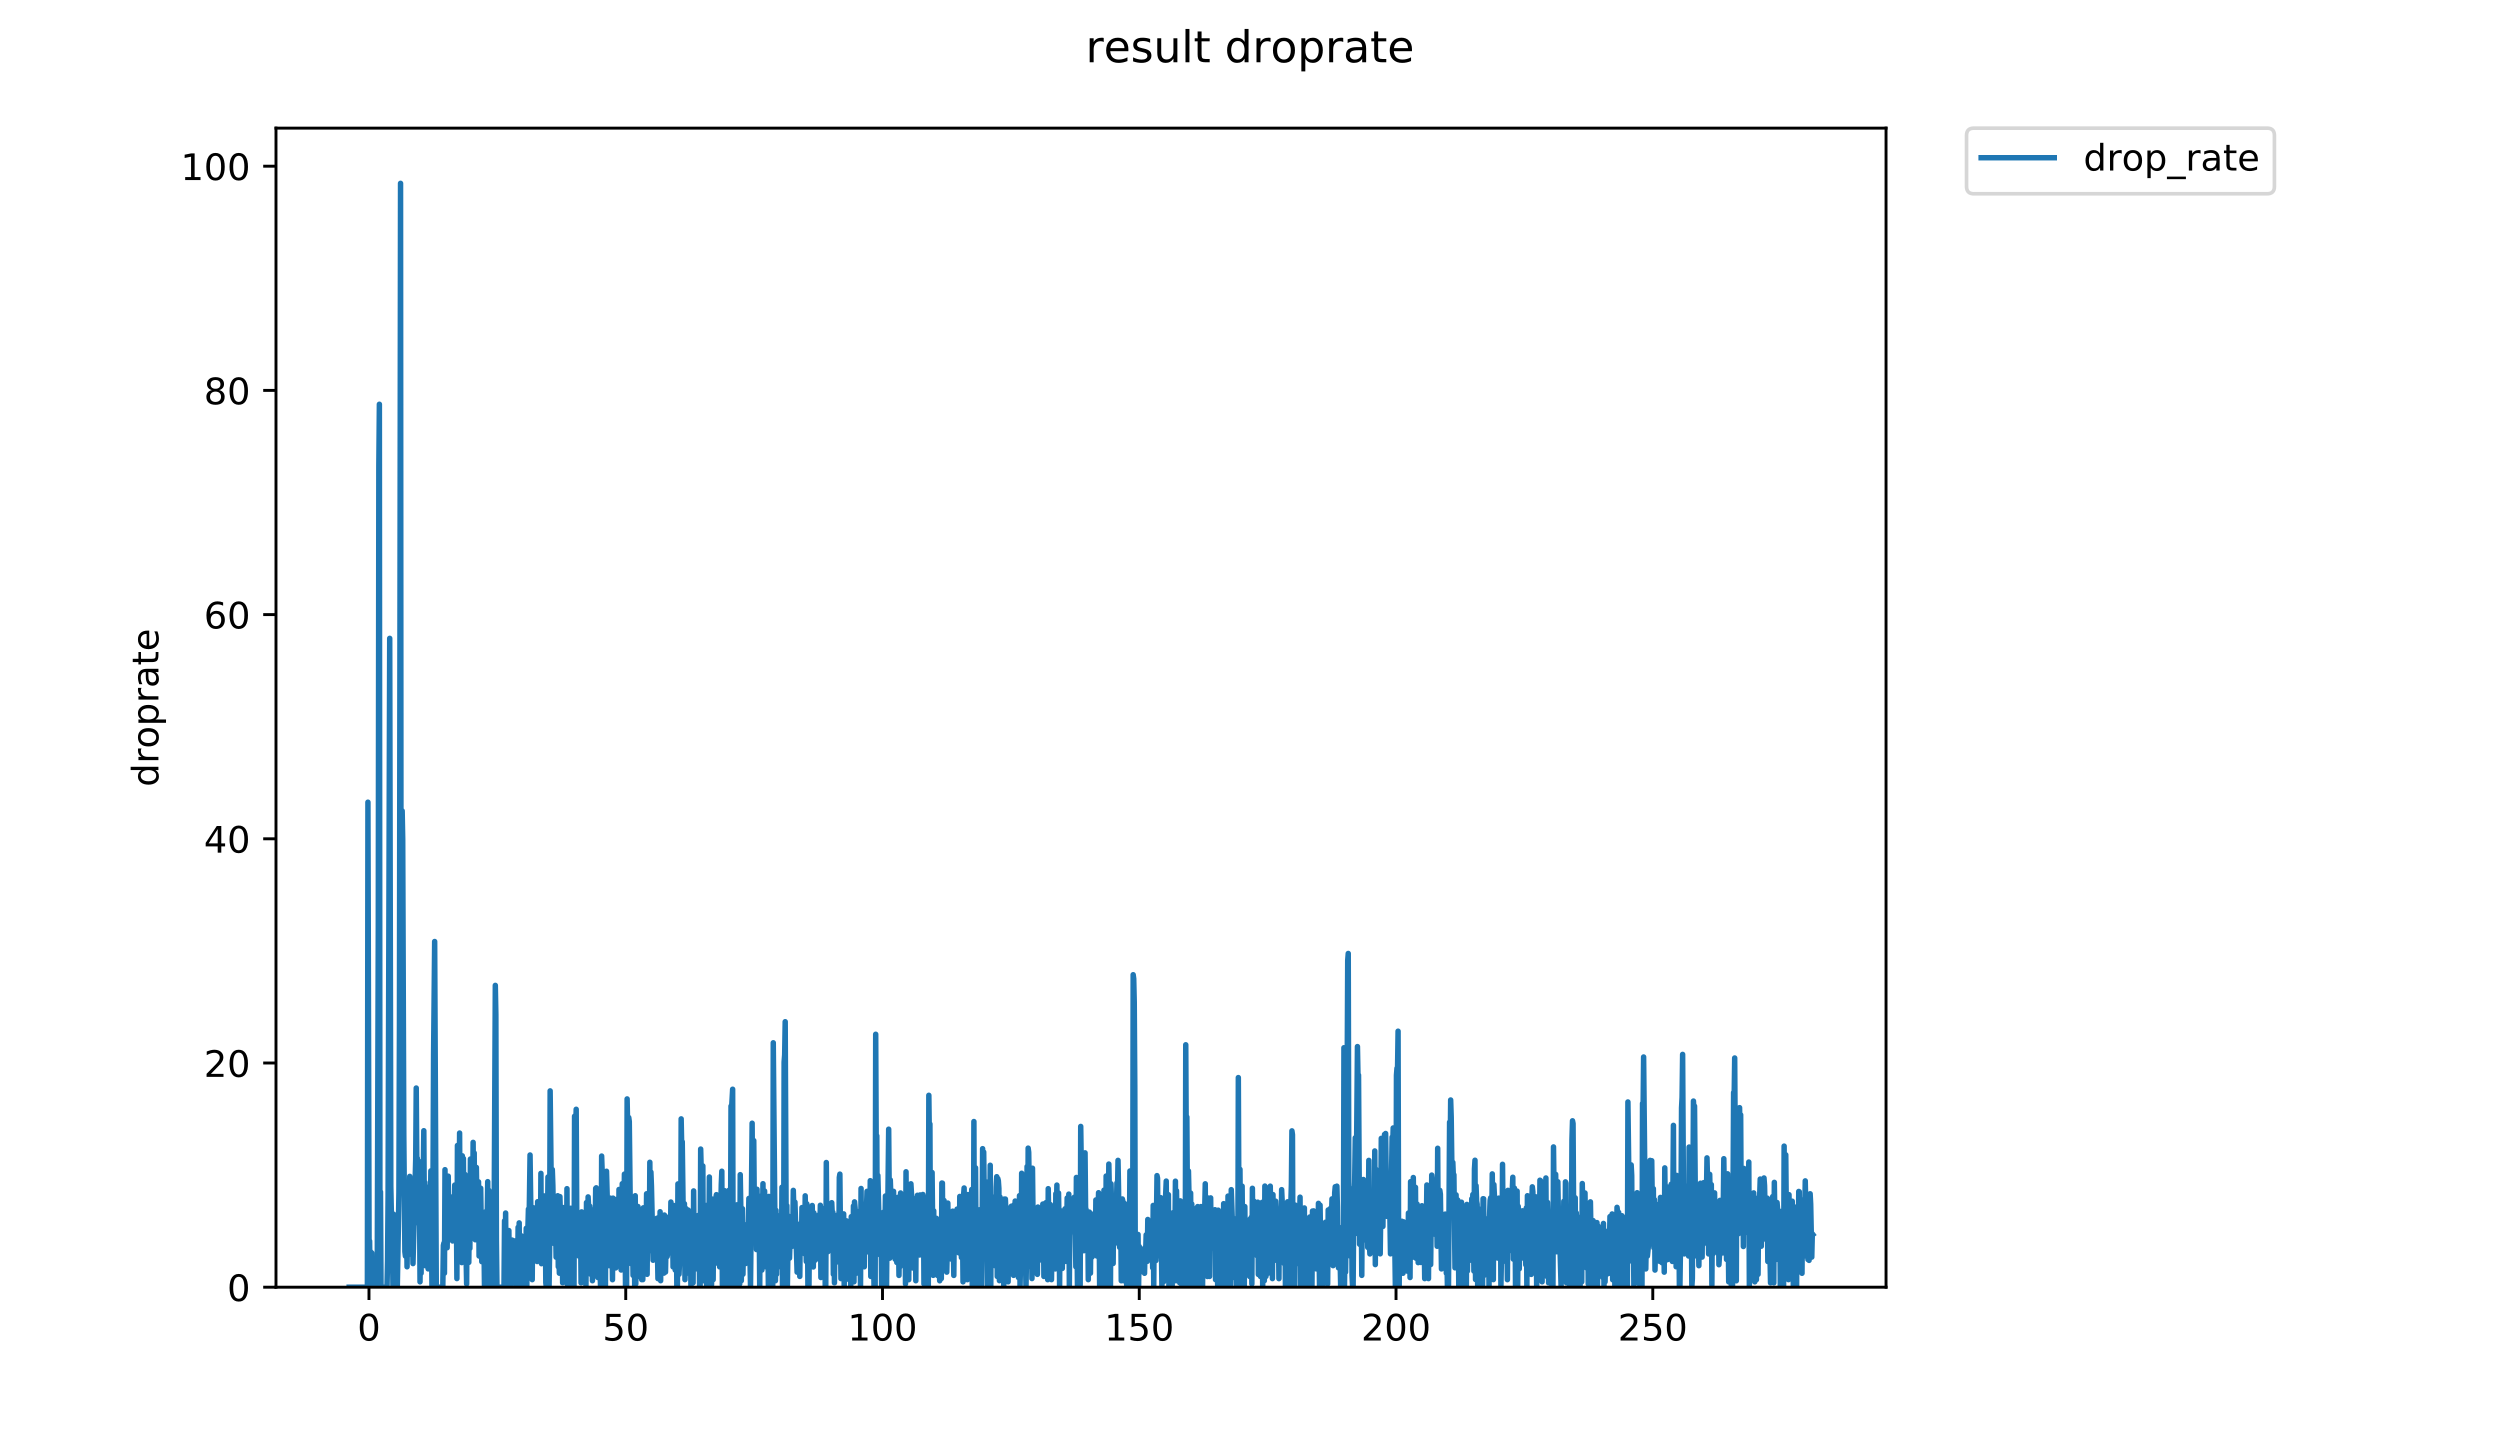 <?xml version="1.0" encoding="utf-8" standalone="no"?>
<!DOCTYPE svg PUBLIC "-//W3C//DTD SVG 1.1//EN"
  "http://www.w3.org/Graphics/SVG/1.1/DTD/svg11.dtd">
<!-- Created with matplotlib (https://matplotlib.org/) -->
<svg height="396pt" version="1.1" viewBox="0 0 684 396" width="684pt" xmlns="http://www.w3.org/2000/svg" xmlns:xlink="http://www.w3.org/1999/xlink">
 <defs>
  <style type="text/css">
*{stroke-linecap:butt;stroke-linejoin:round;}
  </style>
 </defs>
 <g id="figure_1">
  <g id="patch_1">
   <path d="M 0 396 
L 684 396 
L 684 0 
L 0 0 
z
" style="fill:#ffffff;"/>
  </g>
  <g id="axes_1">
   <g id="patch_2">
    <path d="M 75.51 352.174 
L 516.019 352.174 
L 516.019 35.062 
L 75.51 35.062 
z
" style="fill:#ffffff;"/>
   </g>
   <g id="matplotlib.axis_1">
    <g id="xtick_1">
     <g id="line2d_1">
      <defs>
       <path d="M 0 0 
L 0 3.5 
" id="mb9be337882" style="stroke:#000000;stroke-width:0.8;"/>
      </defs>
      <g>
       <use style="stroke:#000000;stroke-width:0.8;" x="100.953" xlink:href="#mb9be337882" y="352.174"/>
      </g>
     </g>
     <g id="text_1">
      <!-- 0 -->
      <defs>
       <path d="M 31.781 66.406 
Q 24.172 66.406 20.328 58.906 
Q 16.5 51.422 16.5 36.375 
Q 16.5 21.391 20.328 13.891 
Q 24.172 6.391 31.781 6.391 
Q 39.453 6.391 43.281 13.891 
Q 47.125 21.391 47.125 36.375 
Q 47.125 51.422 43.281 58.906 
Q 39.453 66.406 31.781 66.406 
z
M 31.781 74.219 
Q 44.047 74.219 50.516 64.516 
Q 56.984 54.828 56.984 36.375 
Q 56.984 17.969 50.516 8.266 
Q 44.047 -1.422 31.781 -1.422 
Q 19.531 -1.422 13.062 8.266 
Q 6.594 17.969 6.594 36.375 
Q 6.594 54.828 13.062 64.516 
Q 19.531 74.219 31.781 74.219 
z
" id="DejaVuSans-48"/>
      </defs>
      <g transform="translate(97.772 366.773)scale(0.1 -0.1)">
       <use xlink:href="#DejaVuSans-48"/>
      </g>
     </g>
    </g>
    <g id="xtick_2">
     <g id="line2d_2">
      <g>
       <use style="stroke:#000000;stroke-width:0.8;" x="171.202" xlink:href="#mb9be337882" y="352.174"/>
      </g>
     </g>
     <g id="text_2">
      <!-- 50 -->
      <defs>
       <path d="M 10.797 72.906 
L 49.516 72.906 
L 49.516 64.594 
L 19.828 64.594 
L 19.828 46.734 
Q 21.969 47.469 24.109 47.828 
Q 26.266 48.188 28.422 48.188 
Q 40.625 48.188 47.75 41.5 
Q 54.891 34.812 54.891 23.391 
Q 54.891 11.625 47.562 5.094 
Q 40.234 -1.422 26.906 -1.422 
Q 22.312 -1.422 17.547 -0.641 
Q 12.797 0.141 7.719 1.703 
L 7.719 11.625 
Q 12.109 9.234 16.797 8.062 
Q 21.484 6.891 26.703 6.891 
Q 35.156 6.891 40.078 11.328 
Q 45.016 15.766 45.016 23.391 
Q 45.016 31 40.078 35.438 
Q 35.156 39.891 26.703 39.891 
Q 22.75 39.891 18.812 39.016 
Q 14.891 38.141 10.797 36.281 
z
" id="DejaVuSans-53"/>
      </defs>
      <g transform="translate(164.84 366.773)scale(0.1 -0.1)">
       <use xlink:href="#DejaVuSans-53"/>
       <use x="63.623" xlink:href="#DejaVuSans-48"/>
      </g>
     </g>
    </g>
    <g id="xtick_3">
     <g id="line2d_3">
      <g>
       <use style="stroke:#000000;stroke-width:0.8;" x="241.452" xlink:href="#mb9be337882" y="352.174"/>
      </g>
     </g>
     <g id="text_3">
      <!-- 100 -->
      <defs>
       <path d="M 12.406 8.297 
L 28.516 8.297 
L 28.516 63.922 
L 10.984 60.406 
L 10.984 69.391 
L 28.422 72.906 
L 38.281 72.906 
L 38.281 8.297 
L 54.391 8.297 
L 54.391 0 
L 12.406 0 
z
" id="DejaVuSans-49"/>
      </defs>
      <g transform="translate(231.908 366.773)scale(0.1 -0.1)">
       <use xlink:href="#DejaVuSans-49"/>
       <use x="63.623" xlink:href="#DejaVuSans-48"/>
       <use x="127.246" xlink:href="#DejaVuSans-48"/>
      </g>
     </g>
    </g>
    <g id="xtick_4">
     <g id="line2d_4">
      <g>
       <use style="stroke:#000000;stroke-width:0.8;" x="311.702" xlink:href="#mb9be337882" y="352.174"/>
      </g>
     </g>
     <g id="text_4">
      <!-- 150 -->
      <g transform="translate(302.158 366.773)scale(0.1 -0.1)">
       <use xlink:href="#DejaVuSans-49"/>
       <use x="63.623" xlink:href="#DejaVuSans-53"/>
       <use x="127.246" xlink:href="#DejaVuSans-48"/>
      </g>
     </g>
    </g>
    <g id="xtick_5">
     <g id="line2d_5">
      <g>
       <use style="stroke:#000000;stroke-width:0.8;" x="381.952" xlink:href="#mb9be337882" y="352.174"/>
      </g>
     </g>
     <g id="text_5">
      <!-- 200 -->
      <defs>
       <path d="M 19.188 8.297 
L 53.609 8.297 
L 53.609 0 
L 7.328 0 
L 7.328 8.297 
Q 12.938 14.109 22.625 23.891 
Q 32.328 33.688 34.812 36.531 
Q 39.547 41.844 41.422 45.531 
Q 43.312 49.219 43.312 52.781 
Q 43.312 58.594 39.234 62.25 
Q 35.156 65.922 28.609 65.922 
Q 23.969 65.922 18.812 64.312 
Q 13.672 62.703 7.812 59.422 
L 7.812 69.391 
Q 13.766 71.781 18.938 73 
Q 24.125 74.219 28.422 74.219 
Q 39.75 74.219 46.484 68.547 
Q 53.219 62.891 53.219 53.422 
Q 53.219 48.922 51.531 44.891 
Q 49.859 40.875 45.406 35.406 
Q 44.188 33.984 37.641 27.219 
Q 31.109 20.453 19.188 8.297 
z
" id="DejaVuSans-50"/>
      </defs>
      <g transform="translate(372.408 366.773)scale(0.1 -0.1)">
       <use xlink:href="#DejaVuSans-50"/>
       <use x="63.623" xlink:href="#DejaVuSans-48"/>
       <use x="127.246" xlink:href="#DejaVuSans-48"/>
      </g>
     </g>
    </g>
    <g id="xtick_6">
     <g id="line2d_6">
      <g>
       <use style="stroke:#000000;stroke-width:0.8;" x="452.201" xlink:href="#mb9be337882" y="352.174"/>
      </g>
     </g>
     <g id="text_6">
      <!-- 250 -->
      <g transform="translate(442.657 366.773)scale(0.1 -0.1)">
       <use xlink:href="#DejaVuSans-50"/>
       <use x="63.623" xlink:href="#DejaVuSans-53"/>
       <use x="127.246" xlink:href="#DejaVuSans-48"/>
      </g>
     </g>
    </g>
   </g>
   <g id="matplotlib.axis_2">
    <g id="ytick_1">
     <g id="line2d_7">
      <defs>
       <path d="M 0 0 
L -3.5 0 
" id="mbab01d0df6" style="stroke:#000000;stroke-width:0.8;"/>
      </defs>
      <g>
       <use style="stroke:#000000;stroke-width:0.8;" x="75.51" xlink:href="#mbab01d0df6" y="352.174"/>
      </g>
     </g>
     <g id="text_7">
      <!-- 0 -->
      <g transform="translate(62.148 355.973)scale(0.1 -0.1)">
       <use xlink:href="#DejaVuSans-48"/>
      </g>
     </g>
    </g>
    <g id="ytick_2">
     <g id="line2d_8">
      <g>
       <use style="stroke:#000000;stroke-width:0.8;" x="75.51" xlink:href="#mbab01d0df6" y="290.833"/>
      </g>
     </g>
     <g id="text_8">
      <!-- 20 -->
      <g transform="translate(55.785 294.632)scale(0.1 -0.1)">
       <use xlink:href="#DejaVuSans-50"/>
       <use x="63.623" xlink:href="#DejaVuSans-48"/>
      </g>
     </g>
    </g>
    <g id="ytick_3">
     <g id="line2d_9">
      <g>
       <use style="stroke:#000000;stroke-width:0.8;" x="75.51" xlink:href="#mbab01d0df6" y="229.491"/>
      </g>
     </g>
     <g id="text_9">
      <!-- 40 -->
      <defs>
       <path d="M 37.797 64.312 
L 12.891 25.391 
L 37.797 25.391 
z
M 35.203 72.906 
L 47.609 72.906 
L 47.609 25.391 
L 58.016 25.391 
L 58.016 17.188 
L 47.609 17.188 
L 47.609 0 
L 37.797 0 
L 37.797 17.188 
L 4.891 17.188 
L 4.891 26.703 
z
" id="DejaVuSans-52"/>
      </defs>
      <g transform="translate(55.785 233.291)scale(0.1 -0.1)">
       <use xlink:href="#DejaVuSans-52"/>
       <use x="63.623" xlink:href="#DejaVuSans-48"/>
      </g>
     </g>
    </g>
    <g id="ytick_4">
     <g id="line2d_10">
      <g>
       <use style="stroke:#000000;stroke-width:0.8;" x="75.51" xlink:href="#mbab01d0df6" y="168.15"/>
      </g>
     </g>
     <g id="text_10">
      <!-- 60 -->
      <defs>
       <path d="M 33.016 40.375 
Q 26.375 40.375 22.484 35.828 
Q 18.609 31.297 18.609 23.391 
Q 18.609 15.531 22.484 10.953 
Q 26.375 6.391 33.016 6.391 
Q 39.656 6.391 43.531 10.953 
Q 47.406 15.531 47.406 23.391 
Q 47.406 31.297 43.531 35.828 
Q 39.656 40.375 33.016 40.375 
z
M 52.594 71.297 
L 52.594 62.312 
Q 48.875 64.062 45.094 64.984 
Q 41.312 65.922 37.594 65.922 
Q 27.828 65.922 22.672 59.328 
Q 17.531 52.734 16.797 39.406 
Q 19.672 43.656 24.016 45.922 
Q 28.375 48.188 33.594 48.188 
Q 44.578 48.188 50.953 41.516 
Q 57.328 34.859 57.328 23.391 
Q 57.328 12.156 50.688 5.359 
Q 44.047 -1.422 33.016 -1.422 
Q 20.359 -1.422 13.672 8.266 
Q 6.984 17.969 6.984 36.375 
Q 6.984 53.656 15.188 63.938 
Q 23.391 74.219 37.203 74.219 
Q 40.922 74.219 44.703 73.484 
Q 48.484 72.75 52.594 71.297 
z
" id="DejaVuSans-54"/>
      </defs>
      <g transform="translate(55.785 171.949)scale(0.1 -0.1)">
       <use xlink:href="#DejaVuSans-54"/>
       <use x="63.623" xlink:href="#DejaVuSans-48"/>
      </g>
     </g>
    </g>
    <g id="ytick_5">
     <g id="line2d_11">
      <g>
       <use style="stroke:#000000;stroke-width:0.8;" x="75.51" xlink:href="#mbab01d0df6" y="106.808"/>
      </g>
     </g>
     <g id="text_11">
      <!-- 80 -->
      <defs>
       <path d="M 31.781 34.625 
Q 24.75 34.625 20.719 30.859 
Q 16.703 27.094 16.703 20.516 
Q 16.703 13.922 20.719 10.156 
Q 24.75 6.391 31.781 6.391 
Q 38.812 6.391 42.859 10.172 
Q 46.922 13.969 46.922 20.516 
Q 46.922 27.094 42.891 30.859 
Q 38.875 34.625 31.781 34.625 
z
M 21.922 38.812 
Q 15.578 40.375 12.031 44.719 
Q 8.5 49.078 8.5 55.328 
Q 8.5 64.062 14.719 69.141 
Q 20.953 74.219 31.781 74.219 
Q 42.672 74.219 48.875 69.141 
Q 55.078 64.062 55.078 55.328 
Q 55.078 49.078 51.531 44.719 
Q 48 40.375 41.703 38.812 
Q 48.828 37.156 52.797 32.312 
Q 56.781 27.484 56.781 20.516 
Q 56.781 9.906 50.312 4.234 
Q 43.844 -1.422 31.781 -1.422 
Q 19.734 -1.422 13.25 4.234 
Q 6.781 9.906 6.781 20.516 
Q 6.781 27.484 10.781 32.312 
Q 14.797 37.156 21.922 38.812 
z
M 18.312 54.391 
Q 18.312 48.734 21.844 45.562 
Q 25.391 42.391 31.781 42.391 
Q 38.141 42.391 41.719 45.562 
Q 45.312 48.734 45.312 54.391 
Q 45.312 60.062 41.719 63.234 
Q 38.141 66.406 31.781 66.406 
Q 25.391 66.406 21.844 63.234 
Q 18.312 60.062 18.312 54.391 
z
" id="DejaVuSans-56"/>
      </defs>
      <g transform="translate(55.785 110.608)scale(0.1 -0.1)">
       <use xlink:href="#DejaVuSans-56"/>
       <use x="63.623" xlink:href="#DejaVuSans-48"/>
      </g>
     </g>
    </g>
    <g id="ytick_6">
     <g id="line2d_12">
      <g>
       <use style="stroke:#000000;stroke-width:0.8;" x="75.51" xlink:href="#mbab01d0df6" y="45.467"/>
      </g>
     </g>
     <g id="text_12">
      <!-- 100 -->
      <g transform="translate(49.423 49.266)scale(0.1 -0.1)">
       <use xlink:href="#DejaVuSans-49"/>
       <use x="63.623" xlink:href="#DejaVuSans-48"/>
       <use x="127.246" xlink:href="#DejaVuSans-48"/>
      </g>
     </g>
    </g>
    <g id="text_13">
     <!-- droprate -->
     <defs>
      <path d="M 45.406 46.391 
L 45.406 75.984 
L 54.391 75.984 
L 54.391 0 
L 45.406 0 
L 45.406 8.203 
Q 42.578 3.328 38.25 0.953 
Q 33.938 -1.422 27.875 -1.422 
Q 17.969 -1.422 11.734 6.484 
Q 5.516 14.406 5.516 27.297 
Q 5.516 40.188 11.734 48.094 
Q 17.969 56 27.875 56 
Q 33.938 56 38.25 53.625 
Q 42.578 51.266 45.406 46.391 
z
M 14.797 27.297 
Q 14.797 17.391 18.875 11.75 
Q 22.953 6.109 30.078 6.109 
Q 37.203 6.109 41.297 11.75 
Q 45.406 17.391 45.406 27.297 
Q 45.406 37.203 41.297 42.844 
Q 37.203 48.484 30.078 48.484 
Q 22.953 48.484 18.875 42.844 
Q 14.797 37.203 14.797 27.297 
z
" id="DejaVuSans-100"/>
      <path d="M 41.109 46.297 
Q 39.594 47.172 37.812 47.578 
Q 36.031 48 33.891 48 
Q 26.266 48 22.188 43.047 
Q 18.109 38.094 18.109 28.812 
L 18.109 0 
L 9.078 0 
L 9.078 54.688 
L 18.109 54.688 
L 18.109 46.188 
Q 20.953 51.172 25.484 53.578 
Q 30.031 56 36.531 56 
Q 37.453 56 38.578 55.875 
Q 39.703 55.766 41.062 55.516 
z
" id="DejaVuSans-114"/>
      <path d="M 30.609 48.391 
Q 23.391 48.391 19.188 42.75 
Q 14.984 37.109 14.984 27.297 
Q 14.984 17.484 19.156 11.844 
Q 23.344 6.203 30.609 6.203 
Q 37.797 6.203 41.984 11.859 
Q 46.188 17.531 46.188 27.297 
Q 46.188 37.016 41.984 42.703 
Q 37.797 48.391 30.609 48.391 
z
M 30.609 56 
Q 42.328 56 49.016 48.375 
Q 55.719 40.766 55.719 27.297 
Q 55.719 13.875 49.016 6.219 
Q 42.328 -1.422 30.609 -1.422 
Q 18.844 -1.422 12.172 6.219 
Q 5.516 13.875 5.516 27.297 
Q 5.516 40.766 12.172 48.375 
Q 18.844 56 30.609 56 
z
" id="DejaVuSans-111"/>
      <path d="M 18.109 8.203 
L 18.109 -20.797 
L 9.078 -20.797 
L 9.078 54.688 
L 18.109 54.688 
L 18.109 46.391 
Q 20.953 51.266 25.266 53.625 
Q 29.594 56 35.594 56 
Q 45.562 56 51.781 48.094 
Q 58.016 40.188 58.016 27.297 
Q 58.016 14.406 51.781 6.484 
Q 45.562 -1.422 35.594 -1.422 
Q 29.594 -1.422 25.266 0.953 
Q 20.953 3.328 18.109 8.203 
z
M 48.688 27.297 
Q 48.688 37.203 44.609 42.844 
Q 40.531 48.484 33.406 48.484 
Q 26.266 48.484 22.188 42.844 
Q 18.109 37.203 18.109 27.297 
Q 18.109 17.391 22.188 11.75 
Q 26.266 6.109 33.406 6.109 
Q 40.531 6.109 44.609 11.75 
Q 48.688 17.391 48.688 27.297 
z
" id="DejaVuSans-112"/>
      <path d="M 34.281 27.484 
Q 23.391 27.484 19.188 25 
Q 14.984 22.516 14.984 16.5 
Q 14.984 11.719 18.141 8.906 
Q 21.297 6.109 26.703 6.109 
Q 34.188 6.109 38.703 11.406 
Q 43.219 16.703 43.219 25.484 
L 43.219 27.484 
z
M 52.203 31.203 
L 52.203 0 
L 43.219 0 
L 43.219 8.297 
Q 40.141 3.328 35.547 0.953 
Q 30.953 -1.422 24.312 -1.422 
Q 15.922 -1.422 10.953 3.297 
Q 6 8.016 6 15.922 
Q 6 25.141 12.172 29.828 
Q 18.359 34.516 30.609 34.516 
L 43.219 34.516 
L 43.219 35.406 
Q 43.219 41.609 39.141 45 
Q 35.062 48.391 27.688 48.391 
Q 23 48.391 18.547 47.266 
Q 14.109 46.141 10.016 43.891 
L 10.016 52.203 
Q 14.938 54.109 19.578 55.047 
Q 24.219 56 28.609 56 
Q 40.484 56 46.344 49.844 
Q 52.203 43.703 52.203 31.203 
z
" id="DejaVuSans-97"/>
      <path d="M 18.312 70.219 
L 18.312 54.688 
L 36.812 54.688 
L 36.812 47.703 
L 18.312 47.703 
L 18.312 18.016 
Q 18.312 11.328 20.141 9.422 
Q 21.969 7.516 27.594 7.516 
L 36.812 7.516 
L 36.812 0 
L 27.594 0 
Q 17.188 0 13.234 3.875 
Q 9.281 7.766 9.281 18.016 
L 9.281 47.703 
L 2.688 47.703 
L 2.688 54.688 
L 9.281 54.688 
L 9.281 70.219 
z
" id="DejaVuSans-116"/>
      <path d="M 56.203 29.594 
L 56.203 25.203 
L 14.891 25.203 
Q 15.484 15.922 20.484 11.062 
Q 25.484 6.203 34.422 6.203 
Q 39.594 6.203 44.453 7.469 
Q 49.312 8.734 54.109 11.281 
L 54.109 2.781 
Q 49.266 0.734 44.188 -0.344 
Q 39.109 -1.422 33.891 -1.422 
Q 20.797 -1.422 13.156 6.188 
Q 5.516 13.812 5.516 26.812 
Q 5.516 40.234 12.766 48.109 
Q 20.016 56 32.328 56 
Q 43.359 56 49.781 48.891 
Q 56.203 41.797 56.203 29.594 
z
M 47.219 32.234 
Q 47.125 39.594 43.094 43.984 
Q 39.062 48.391 32.422 48.391 
Q 24.906 48.391 20.391 44.141 
Q 15.875 39.891 15.188 32.172 
z
" id="DejaVuSans-101"/>
     </defs>
     <g transform="translate(43.343 215.236)rotate(-90)scale(0.1 -0.1)">
      <use xlink:href="#DejaVuSans-100"/>
      <use x="63.477" xlink:href="#DejaVuSans-114"/>
      <use x="104.559" xlink:href="#DejaVuSans-111"/>
      <use x="165.74" xlink:href="#DejaVuSans-112"/>
      <use x="229.217" xlink:href="#DejaVuSans-114"/>
      <use x="270.33" xlink:href="#DejaVuSans-97"/>
      <use x="331.609" xlink:href="#DejaVuSans-116"/>
      <use x="370.818" xlink:href="#DejaVuSans-101"/>
     </g>
    </g>
   </g>
   <g id="line2d_13">
    <path clip-path="url(#p995ff10609)" d="M 95.533 352.174 
L 100.517 352.174 
L 100.666 219.481 
L 100.971 339.346 
L 101.122 339.538 
L 101.271 352.174 
L 101.419 342.479 
L 101.568 352.174 
L 101.716 342.791 
L 101.865 352.174 
L 102.013 350.415 
L 102.161 352.174 
L 103.205 352.174 
L 103.502 253.434 
L 103.65 127.51 
L 103.798 110.606 
L 103.948 338.099 
L 104.096 326.078 
L 104.244 352.174 
L 105.884 352.174 
L 106.033 344.885 
L 106.181 326.981 
L 106.625 174.653 
L 106.922 324.585 
L 107.218 338.686 
L 107.366 340.695 
L 107.513 351.88 
L 107.662 332.197 
L 107.809 352.174 
L 107.957 340.706 
L 108.105 341.578 
L 108.253 339.847 
L 108.403 352.174 
L 108.551 337.793 
L 108.699 352.174 
L 108.995 335.722 
L 109.144 326.202 
L 109.292 280.267 
L 109.589 50.163 
L 109.738 294.977 
L 109.886 221.985 
L 110.034 221.86 
L 110.182 229.668 
L 110.477 310.377 
L 110.774 342.47 
L 110.922 343.663 
L 111.07 331.923 
L 111.218 334.219 
L 111.366 346.592 
L 111.514 335.445 
L 111.662 343.369 
L 111.957 335.691 
L 112.105 321.857 
L 112.253 332.434 
L 112.4 332.14 
L 112.548 340.717 
L 112.696 325.709 
L 112.992 345.717 
L 113.733 317.214 
L 113.882 297.688 
L 114.03 317.508 
L 114.177 316.887 
L 114.325 333.942 
L 114.473 331.276 
L 114.621 334.791 
L 114.769 327.179 
L 114.917 350.711 
L 115.065 333.63 
L 115.213 348.355 
L 115.361 317.802 
L 115.509 330.749 
L 115.657 333.719 
L 115.954 309.364 
L 116.102 331.903 
L 116.25 323.494 
L 116.399 346.304 
L 116.701 334.518 
L 116.849 331.785 
L 116.997 336.619 
L 117.145 347.166 
L 117.293 337.499 
L 117.441 337.779 
L 117.59 324.612 
L 117.737 331.864 
L 117.885 320.354 
L 118.185 352.174 
L 118.333 352.174 
L 118.628 288.535 
L 118.923 257.599 
L 119.368 352.174 
L 121.008 352.174 
L 121.156 351.88 
L 121.305 340.75 
L 121.452 340.106 
L 121.6 348.34 
L 121.747 320.029 
L 121.896 331.415 
L 122.045 332.292 
L 122.193 331.59 
L 122.342 341.387 
L 122.638 321.798 
L 122.787 336.927 
L 122.934 334.462 
L 123.082 338.634 
L 123.23 330.687 
L 123.377 333.042 
L 123.525 328.309 
L 123.673 327.497 
L 123.821 339.529 
L 123.969 337.485 
L 124.117 331.042 
L 124.265 334.758 
L 124.412 324.238 
L 124.56 329.847 
L 124.708 330.961 
L 124.857 330.225 
L 125.004 349.819 
L 125.154 313.398 
L 125.302 334.288 
L 125.45 314.57 
L 125.598 334.513 
L 125.745 310.002 
L 125.893 338.353 
L 126.041 336.559 
L 126.338 345.449 
L 126.486 316.23 
L 126.634 324.345 
L 126.782 316.954 
L 126.93 335.707 
L 127.226 321.327 
L 127.522 343.94 
L 127.67 351.29 
L 127.817 325.658 
L 127.966 333.995 
L 128.114 330.162 
L 128.262 345.398 
L 128.409 332.766 
L 128.557 341.568 
L 128.705 317.114 
L 128.853 320.091 
L 129.001 326.518 
L 129.149 323.328 
L 129.297 331.903 
L 129.446 312.552 
L 129.594 331.316 
L 129.742 315.452 
L 129.89 338.967 
L 130.037 339.198 
L 130.185 332.453 
L 130.333 319.408 
L 130.481 329.281 
L 130.629 330.434 
L 130.777 333.097 
L 130.925 323.356 
L 131.073 343.646 
L 131.221 327.497 
L 131.516 325.094 
L 131.813 345.19 
L 132.11 334.858 
L 132.258 344.55 
L 132.406 339.505 
L 132.554 352.174 
L 132.701 335.119 
L 132.849 331.55 
L 133.145 344.234 
L 133.44 323.301 
L 133.588 351.881 
L 133.736 325.658 
L 134.186 341.095 
L 134.333 336.544 
L 134.481 352.174 
L 134.629 342.205 
L 135.076 352.174 
L 135.224 327.497 
L 135.519 269.599 
L 135.667 277.625 
L 135.815 339.433 
L 135.963 352.174 
L 137.892 352.174 
L 138.041 334.012 
L 138.19 352.174 
L 138.337 331.884 
L 138.486 352.174 
L 138.634 337.527 
L 138.783 352.174 
L 138.931 337.848 
L 139.079 352.174 
L 139.228 336.678 
L 139.377 352.174 
L 139.525 339.297 
L 139.674 348.666 
L 139.823 342.516 
L 139.971 351.295 
L 140.12 339.285 
L 140.268 350.711 
L 140.416 342.47 
L 140.712 346.582 
L 140.86 339.505 
L 141.009 350.42 
L 141.157 341.931 
L 141.306 352.174 
L 141.454 339.859 
L 141.603 352.174 
L 141.751 335.785 
L 141.9 352.174 
L 142.048 334.581 
L 142.196 352.174 
L 142.345 344.572 
L 142.494 352.174 
L 142.643 338.127 
L 142.791 352.174 
L 142.939 345.117 
L 143.088 352.174 
L 143.236 340.164 
L 143.385 352.174 
L 143.534 340.512 
L 143.684 345.462 
L 143.832 345.469 
L 143.981 336.063 
L 144.129 352.174 
L 144.278 337.541 
L 144.427 336.386 
L 144.575 330.81 
L 144.724 336.97 
L 145.021 316.004 
L 145.318 336.678 
L 145.467 337.848 
L 145.615 350.116 
L 145.764 331.415 
L 145.912 330.434 
L 146.06 333.097 
L 146.208 341.902 
L 146.356 332.766 
L 146.505 334.907 
L 146.654 331.435 
L 146.951 345.15 
L 147.1 328.784 
L 147.248 334.907 
L 147.397 330.538 
L 147.546 330.559 
L 147.695 333.754 
L 147.842 343.058 
L 147.992 321.038 
L 148.141 345.748 
L 148.884 327.203 
L 149.032 334.907 
L 149.18 331.276 
L 149.328 350.956 
L 149.477 352.174 
L 149.627 352.174 
L 149.924 322.03 
L 150.221 352.174 
L 150.37 342.516 
L 150.518 298.464 
L 150.815 323.84 
L 150.963 339.004 
L 151.112 319.982 
L 151.26 324.265 
L 151.557 340.209 
L 151.706 337.249 
L 151.855 337.902 
L 152.004 334.631 
L 152.152 343.972 
L 152.3 342.764 
L 152.448 327.497 
L 152.596 327.155 
L 152.744 346.582 
L 152.893 342.526 
L 153.04 348.351 
L 153.19 327.393 
L 153.636 344.612 
L 153.786 330.37 
L 153.934 350.977 
L 154.082 332.51 
L 154.23 330.393 
L 154.527 347.127 
L 154.675 331.59 
L 154.823 332.472 
L 154.971 347.944 
L 155.12 325.224 
L 155.268 352.174 
L 155.417 331.356 
L 155.565 352.174 
L 155.714 333.115 
L 155.861 350.41 
L 156.01 344.565 
L 156.159 330.579 
L 156.308 346.614 
L 156.456 330.81 
L 156.605 352.174 
L 156.754 337.527 
L 156.902 352.174 
L 157.051 352.174 
L 157.2 305.393 
L 157.348 315.264 
L 157.645 303.5 
L 157.794 331.981 
L 157.943 338.445 
L 158.239 341.335 
L 158.387 343.663 
L 158.536 337.527 
L 158.684 338.366 
L 158.832 334.564 
L 158.98 350.997 
L 159.129 331.57 
L 159.426 336.047 
L 159.574 342.186 
L 159.722 341.315 
L 159.869 336.839 
L 160.019 346.052 
L 160.167 336.912 
L 160.315 351.881 
L 160.464 329.01 
L 160.612 329.974 
L 160.76 346.587 
L 160.908 327.473 
L 161.056 330.351 
L 161.203 345.705 
L 161.351 329.988 
L 161.499 336.295 
L 161.647 348.649 
L 161.795 343.352 
L 161.943 332.747 
L 162.091 350.41 
L 162.239 331.022 
L 162.387 331.864 
L 162.535 335.754 
L 162.683 335.722 
L 162.831 337.191 
L 162.979 325.146 
L 163.128 324.983 
L 163.276 337.22 
L 163.424 329.193 
L 163.572 349.525 
L 163.719 326.393 
L 163.867 341.902 
L 164.015 342.773 
L 164.312 352.174 
L 164.46 350.41 
L 164.608 316.299 
L 164.904 324.826 
L 165.053 338.788 
L 165.348 335.985 
L 165.496 326.812 
L 165.644 352.174 
L 165.792 324.638 
L 165.942 320.456 
L 166.239 331.276 
L 166.388 344.565 
L 166.536 330.981 
L 166.684 346.287 
L 166.832 340.175 
L 166.98 327.814 
L 167.129 338.1 
L 167.278 338.75 
L 167.426 337.249 
L 167.575 350.128 
L 167.723 327.814 
L 168.02 343.671 
L 168.167 341 
L 168.315 330.961 
L 168.464 346.901 
L 168.613 328.171 
L 168.761 336.325 
L 168.91 331.375 
L 169.205 346.293 
L 169.353 325.44 
L 169.503 325.453 
L 169.651 332.766 
L 169.801 326.639 
L 169.949 347.474 
L 170.247 323.867 
L 170.395 329.89 
L 170.543 323.677 
L 170.692 332 
L 170.84 321.238 
L 170.987 332.118 
L 171.135 352.174 
L 171.431 352.174 
L 171.58 300.666 
L 171.729 308.442 
L 171.878 330.911 
L 172.026 305.757 
L 172.174 306.845 
L 172.617 345.705 
L 172.765 329.804 
L 172.913 342.186 
L 173.06 337.751 
L 173.208 348.936 
L 173.356 336.883 
L 173.504 334.497 
L 173.652 352.174 
L 173.799 327.155 
L 173.947 351.291 
L 174.243 334.791 
L 174.391 348.946 
L 174.539 330.098 
L 174.686 349.234 
L 174.835 334.547 
L 175.131 347.837 
L 175.279 331.316 
L 175.574 350.114 
L 175.722 336.898 
L 175.87 350.114 
L 176.018 330.455 
L 176.166 344.25 
L 176.314 341.872 
L 176.462 336.28 
L 176.61 345.11 
L 176.758 339.812 
L 176.906 326.615 
L 177.053 348.649 
L 177.202 332.377 
L 177.35 329.868 
L 177.498 332 
L 177.646 340.978 
L 177.794 317.997 
L 177.941 342.147 
L 178.089 320.679 
L 178.237 324.532 
L 178.533 337.527 
L 178.68 344.801 
L 178.83 340.815 
L 178.978 344.529 
L 179.273 333.595 
L 179.42 343.705 
L 179.715 333.318 
L 180.012 349.837 
L 180.16 333.151 
L 180.308 343.067 
L 180.456 342.746 
L 180.603 331.53 
L 180.751 350.403 
L 180.898 333.89 
L 181.046 343.622 
L 181.342 337.82 
L 181.489 335.413 
L 181.637 348.333 
L 181.784 332.434 
L 181.932 333.907 
L 182.079 348.037 
L 182.374 333.005 
L 182.522 343.812 
L 182.669 343.041 
L 182.817 333.372 
L 183.113 342.433 
L 183.26 336.264 
L 183.408 339.8 
L 183.555 328.876 
L 183.85 335.691 
L 183.998 333.872 
L 184.147 346.624 
L 184.295 329.804 
L 184.443 336.589 
L 184.59 337.485 
L 184.739 347.487 
L 184.887 329.911 
L 185.036 336.34 
L 185.186 352.174 
L 185.334 352.174 
L 185.482 323.917 
L 185.63 325.172 
L 185.778 348.645 
L 186.073 341.568 
L 186.22 343.023 
L 186.368 306.124 
L 186.515 313.873 
L 186.664 312.372 
L 186.96 334.907 
L 187.109 343.403 
L 187.258 329.325 
L 187.405 350.118 
L 187.702 330.687 
L 187.998 348.355 
L 188.146 334.322 
L 188.295 331.083 
L 188.443 346.598 
L 188.591 335.135 
L 188.888 339.285 
L 189.037 352.174 
L 189.184 335.97 
L 189.332 335.97 
L 189.48 333.042 
L 189.628 350.993 
L 189.777 325.835 
L 189.926 344.019 
L 190.222 336.295 
L 190.371 334.858 
L 190.666 347.17 
L 190.814 335.445 
L 190.963 332.566 
L 191.111 344.529 
L 191.259 336.663 
L 191.407 352.174 
L 191.555 352.174 
L 191.704 314.385 
L 191.999 325.683 
L 192.147 325.709 
L 192.297 319.001 
L 192.445 350.411 
L 192.593 331.103 
L 192.741 340.706 
L 192.89 341.658 
L 193.039 339.614 
L 193.187 329.804 
L 193.335 352.174 
L 193.483 333.96 
L 193.631 346.587 
L 193.781 332.209 
L 193.929 343.663 
L 194.078 322.03 
L 194.228 352.174 
L 194.377 332.311 
L 194.527 332.987 
L 194.675 351.58 
L 194.823 328.061 
L 194.971 331.002 
L 195.119 350.129 
L 195.267 333.613 
L 195.415 332.235 
L 195.564 345.73 
L 195.712 341.921 
L 195.86 327.767 
L 196.008 326.861 
L 196.304 335.119 
L 196.452 329.825 
L 196.599 333.042 
L 196.748 331.002 
L 196.896 346.614 
L 197.341 324.025 
L 197.489 320.446 
L 197.637 351.585 
L 197.784 331.845 
L 198.08 342.925 
L 198.228 325.759 
L 198.376 330.961 
L 198.524 352.174 
L 198.671 333.354 
L 198.819 342.461 
L 198.967 333.63 
L 199.115 336.016 
L 199.262 343.638 
L 199.411 325.683 
L 199.558 352.174 
L 199.71 352.174 
L 199.857 340.434 
L 200.006 302.62 
L 200.154 303.36 
L 200.45 298.015 
L 200.598 352.174 
L 200.747 352.174 
L 200.896 339.334 
L 201.044 352.174 
L 201.192 335.413 
L 201.341 352.174 
L 201.639 329.639 
L 201.935 349.533 
L 202.083 330.687 
L 202.232 332.349 
L 202.381 351.299 
L 202.529 321.386 
L 202.677 330.077 
L 202.825 350.405 
L 202.973 332.877 
L 203.121 330.687 
L 203.269 348.639 
L 203.417 340.141 
L 203.565 339.529 
L 203.713 336.868 
L 203.861 337.249 
L 204.009 345.699 
L 204.157 335.086 
L 204.304 337.163 
L 204.452 341.862 
L 204.599 341.852 
L 204.895 327.889 
L 205.34 352.174 
L 205.784 307.312 
L 205.931 329.804 
L 206.08 335.184 
L 206.227 312.066 
L 206.376 329.303 
L 206.525 327.953 
L 206.674 335.894 
L 206.822 330.687 
L 206.97 341.882 
L 207.118 325.389 
L 207.266 339.542 
L 207.414 341.021 
L 207.71 334.339 
L 207.859 352.174 
L 208.008 330.579 
L 208.156 327.274 
L 208.304 345.411 
L 208.453 347.492 
L 208.748 323.863 
L 208.896 345.398 
L 209.193 325.86 
L 209.489 346.592 
L 209.637 335.985 
L 209.785 333.925 
L 209.933 340.75 
L 210.081 337.724 
L 210.229 352.174 
L 210.377 327.345 
L 210.525 334.824 
L 210.674 330.538 
L 210.824 346.635 
L 210.973 344.019 
L 211.121 352.174 
L 211.419 352.174 
L 211.567 285.305 
L 212.159 350.411 
L 212.308 331.143 
L 212.456 348.645 
L 212.604 332.453 
L 212.752 339.285 
L 212.9 338.353 
L 213.049 334.907 
L 213.196 335.397 
L 213.344 338.313 
L 213.492 346.582 
L 213.643 336.623 
L 213.791 345.424 
L 213.94 324.828 
L 214.09 352.174 
L 214.388 352.174 
L 214.536 290.597 
L 214.684 288.596 
L 214.831 279.541 
L 215.127 342.773 
L 215.275 329.847 
L 215.423 352.174 
L 215.718 332.729 
L 216.014 344.234 
L 216.309 333.63 
L 216.458 339.566 
L 216.605 337.765 
L 216.753 340.989 
L 216.901 337.499 
L 217.049 325.683 
L 217.345 336.28 
L 217.493 328.899 
L 218.084 348.057 
L 218.232 339.812 
L 218.38 342.461 
L 218.527 335.691 
L 218.675 338.018 
L 218.823 349.228 
L 218.97 334.808 
L 219.118 342.489 
L 219.268 341.053 
L 219.416 330.393 
L 219.564 333.613 
L 219.86 332.547 
L 220.156 343.041 
L 220.303 327.179 
L 220.6 345.137 
L 220.749 329.368 
L 220.897 331.981 
L 221.045 352.174 
L 221.193 340.423 
L 221.341 351.585 
L 221.489 332.766 
L 221.637 333.133 
L 221.785 339.248 
L 221.933 339.529 
L 222.081 342.791 
L 222.229 329.825 
L 222.526 346.64 
L 222.674 331.845 
L 222.822 333.336 
L 222.97 344.823 
L 223.265 337.163 
L 223.413 343.94 
L 223.561 335.445 
L 223.709 340.412 
L 224.004 332.434 
L 224.152 344.506 
L 224.448 329.761 
L 224.595 349.528 
L 224.743 331.59 
L 224.892 345.736 
L 225.04 341.273 
L 225.188 330.708 
L 225.336 334.564 
L 225.485 342.516 
L 225.634 334.286 
L 225.782 352.174 
L 225.93 352.174 
L 226.078 318.063 
L 226.227 337.291 
L 226.377 331.262 
L 226.525 342.461 
L 226.821 336.574 
L 226.968 336.589 
L 227.116 333.336 
L 227.412 340.106 
L 227.561 329.054 
L 227.709 332.254 
L 227.858 331.649 
L 228.006 348.649 
L 228.154 332.528 
L 228.303 350.985 
L 228.451 337.793 
L 228.746 345.398 
L 228.896 333.807 
L 229.044 332.472 
L 229.192 336.047 
L 229.34 336.325 
L 229.488 344.536 
L 229.637 322.145 
L 229.786 321.241 
L 230.083 349.824 
L 230.23 333.336 
L 230.379 336.355 
L 230.527 335.445 
L 230.675 349.822 
L 230.825 332.115 
L 230.974 352.174 
L 231.122 337.848 
L 231.271 334.824 
L 231.419 350.129 
L 231.568 334.012 
L 231.716 336.678 
L 231.867 344.947 
L 232.015 336.355 
L 232.163 335.102 
L 232.311 338.34 
L 232.459 349.831 
L 232.608 334.029 
L 232.757 352.174 
L 232.905 332.877 
L 233.054 341.074 
L 233.203 338.725 
L 233.352 347.414 
L 233.5 329.953 
L 233.649 350.705 
L 233.798 328.828 
L 233.946 330.455 
L 234.243 348.37 
L 234.392 331.395 
L 234.69 342.252 
L 234.839 341.397 
L 234.988 336.386 
L 235.286 338.725 
L 235.435 352.174 
L 235.583 325.172 
L 235.731 344.529 
L 235.879 344.265 
L 236.028 335.264 
L 236.178 346.343 
L 236.326 340.49 
L 236.474 346.592 
L 236.622 329.488 
L 236.77 340.106 
L 237.213 325.952 
L 237.509 342.516 
L 237.658 341.668 
L 237.806 328.921 
L 237.953 335.97 
L 238.101 323.034 
L 238.249 349.231 
L 238.544 325.632 
L 238.692 345.123 
L 238.84 335.135 
L 239.139 352.174 
L 239.442 352.174 
L 239.59 282.974 
L 239.738 314.714 
L 239.887 310.751 
L 240.035 343.058 
L 240.183 321.593 
L 240.627 339.812 
L 240.775 343.344 
L 240.923 335.97 
L 241.07 336.28 
L 241.218 352.174 
L 241.365 331.845 
L 241.514 343.695 
L 241.663 341.366 
L 241.811 331.61 
L 241.959 347.456 
L 242.254 327.227 
L 242.403 352.174 
L 242.55 352.174 
L 242.698 336.868 
L 242.846 335.086 
L 243.142 308.947 
L 243.438 344.242 
L 243.586 322.824 
L 243.735 327.053 
L 243.883 339.578 
L 244.031 342.479 
L 244.179 333.042 
L 244.328 335.572 
L 244.476 325.952 
L 244.772 340.684 
L 244.92 344.536 
L 245.069 343.995 
L 245.217 342.479 
L 245.365 345.411 
L 245.513 343.995 
L 245.662 327.591 
L 245.96 348.958 
L 246.108 337.177 
L 246.255 346.576 
L 246.404 326.396 
L 246.701 342.809 
L 246.85 334.012 
L 246.998 338.419 
L 247.147 334.339 
L 247.296 344.126 
L 247.444 338.353 
L 247.591 327.767 
L 247.739 351.29 
L 247.888 320.597 
L 248.036 340.106 
L 248.184 343.11 
L 248.334 339.322 
L 248.483 342.544 
L 248.632 350.133 
L 248.781 330.017 
L 248.929 331.002 
L 249.077 345.717 
L 249.225 323.886 
L 249.522 329.098 
L 249.671 346.911 
L 249.82 328.222 
L 249.969 345.748 
L 250.118 327.976 
L 250.266 332.785 
L 250.414 329.911 
L 250.563 350.413 
L 250.711 328.761 
L 250.86 338.127 
L 251.009 327.029 
L 251.158 334.665 
L 251.306 334.631 
L 251.455 336.97 
L 251.604 343.369 
L 251.752 326.933 
L 252.05 335.36 
L 252.198 336.431 
L 252.347 334.047 
L 252.496 326.812 
L 252.644 327.567 
L 252.793 351.298 
L 252.941 335.397 
L 253.09 337.263 
L 253.387 348.366 
L 253.536 335.524 
L 253.685 352.174 
L 253.981 352.174 
L 254.13 299.672 
L 254.278 311.888 
L 254.426 307.519 
L 254.574 345.13 
L 254.723 327.883 
L 254.872 338.788 
L 255.021 320.8 
L 255.317 348.939 
L 255.465 331.276 
L 255.614 347.208 
L 255.911 333.354 
L 256.059 348.077 
L 256.207 333.336 
L 256.356 336.985 
L 256.505 348.961 
L 256.653 340.423 
L 256.802 345.462 
L 256.95 346.614 
L 257.099 350.423 
L 257.248 334.081 
L 257.397 333.942 
L 257.544 349.822 
L 257.692 323.677 
L 257.841 323.705 
L 257.989 344.536 
L 258.286 328.446 
L 258.584 344.31 
L 258.732 343.378 
L 258.88 333.942 
L 259.028 348.057 
L 259.177 341.648 
L 259.326 329.164 
L 259.475 339.055 
L 259.625 341.387 
L 259.773 333.408 
L 259.922 339.322 
L 260.072 340.847 
L 260.22 344.469 
L 260.369 342.8 
L 260.666 331.375 
L 260.963 348.955 
L 261.112 333.754 
L 261.261 332.859 
L 261.705 341.882 
L 261.854 330.81 
L 262.002 337.834 
L 262.15 334.824 
L 262.298 342.755 
L 262.447 342.818 
L 262.596 327.345 
L 262.893 338.66 
L 263.041 344.055 
L 263.189 332.51 
L 263.338 336.386 
L 263.486 350.711 
L 263.635 327.029 
L 263.784 325.035 
L 263.933 335.232 
L 264.082 334.081 
L 264.23 349.242 
L 264.378 336.001 
L 264.526 334.774 
L 264.675 350.126 
L 264.827 326.836 
L 264.975 333.169 
L 265.123 348.943 
L 265.272 330.497 
L 265.569 344.565 
L 265.865 325.44 
L 266.013 352.174 
L 266.31 352.174 
L 266.459 306.855 
L 266.608 348.666 
L 266.906 319.514 
L 267.054 343.378 
L 267.202 335.722 
L 267.351 334.94 
L 267.5 346.034 
L 267.649 339.65 
L 267.798 352.174 
L 267.946 331.002 
L 268.095 352.174 
L 268.546 352.174 
L 268.694 341.304 
L 268.842 314.276 
L 268.99 334.858 
L 269.138 315.193 
L 269.435 340.468 
L 269.731 332.747 
L 269.88 334.133 
L 270.03 323.42 
L 270.18 351.884 
L 270.33 330.661 
L 270.479 337.085 
L 270.628 327.52 
L 270.775 336.868 
L 270.924 318.811 
L 271.073 352.174 
L 271.222 329.368 
L 271.37 334.288 
L 271.519 327.52 
L 271.962 339.529 
L 272.111 336.648 
L 272.259 346.299 
L 272.554 324.8 
L 272.703 321.944 
L 272.851 349.239 
L 272.998 322.445 
L 273.146 323.034 
L 273.294 325.146 
L 273.442 350.394 
L 273.591 327.473 
L 273.739 343.671 
L 273.887 343.369 
L 274.036 335.848 
L 274.184 342.195 
L 274.332 342.782 
L 274.481 328.965 
L 274.628 351.88 
L 274.777 328.061 
L 274.924 345.411 
L 275.072 328.061 
L 275.222 331.805 
L 275.374 331.958 
L 275.526 330.46 
L 275.674 334.098 
L 275.823 350.704 
L 275.971 334.322 
L 276.119 346.576 
L 276.267 335.86 
L 276.416 333.264 
L 276.564 345.957 
L 276.712 330.013 
L 276.861 330.961 
L 277.159 335.248 
L 277.307 348.939 
L 277.455 329.618 
L 277.603 335.086 
L 277.75 328.604 
L 277.898 334.858 
L 278.046 346.876 
L 278.194 333.925 
L 278.342 341.608 
L 278.49 334.219 
L 278.638 349.525 
L 278.785 348.645 
L 278.933 327.131 
L 279.081 352.174 
L 279.229 344.823 
L 279.376 345.11 
L 279.524 321.004 
L 279.82 337.148 
L 279.968 336.355 
L 280.265 328.176 
L 280.709 352.174 
L 280.857 343.94 
L 281.006 319.167 
L 281.155 346.608 
L 281.303 314.128 
L 281.452 315.264 
L 281.749 334.356 
L 281.898 333.245 
L 282.046 334.808 
L 282.194 328.627 
L 282.341 349.817 
L 282.49 319.627 
L 282.786 346.31 
L 282.935 339.017 
L 283.084 345.177 
L 283.233 331.183 
L 283.382 343.11 
L 283.531 343.695 
L 283.679 343.058 
L 283.827 348.666 
L 283.976 330.246 
L 284.274 344.858 
L 284.423 331.415 
L 284.572 343.988 
L 284.72 342.526 
L 284.869 336.325 
L 285.017 343.394 
L 285.165 340.434 
L 285.315 329.434 
L 285.463 333.701 
L 285.611 349.234 
L 285.907 329.259 
L 286.055 348.656 
L 286.204 329.032 
L 286.352 329.575 
L 286.5 336.078 
L 286.648 350.12 
L 286.797 325.224 
L 286.945 333.648 
L 287.092 333.925 
L 287.241 342.176 
L 287.388 329.575 
L 287.537 336.295 
L 287.684 350.114 
L 287.98 330.119 
L 288.129 339.871 
L 288.276 342.186 
L 288.425 340.728 
L 288.573 329.911 
L 288.721 347.175 
L 288.869 326.615 
L 289.017 332.159 
L 289.165 324.238 
L 289.313 344.257 
L 289.462 342.943 
L 289.612 326.398 
L 289.76 335.151 
L 289.908 352.174 
L 290.056 331.884 
L 290.204 337.737 
L 290.352 331.316 
L 290.5 334.808 
L 290.648 347.047 
L 290.796 337.806 
L 290.944 339.542 
L 291.092 334.841 
L 291.24 344.242 
L 291.388 330.728 
L 291.536 333.942 
L 291.684 345.117 
L 291.98 327.767 
L 292.127 343.655 
L 292.275 344.227 
L 292.424 326.713 
L 292.572 352.174 
L 292.72 328.988 
L 292.868 328.943 
L 293.166 333.754 
L 293.315 329.39 
L 293.462 331.61 
L 293.611 336.325 
L 293.76 336.078 
L 293.908 327.567 
L 294.056 336.001 
L 294.203 338.046 
L 294.351 346.587 
L 294.499 322.151 
L 294.795 352.174 
L 294.943 352.174 
L 295.092 344.071 
L 295.24 352.174 
L 295.388 324.211 
L 295.536 351.586 
L 295.684 308.191 
L 295.98 328.332 
L 296.127 329.804 
L 296.275 325.401 
L 296.423 342.186 
L 296.572 342.186 
L 296.868 315.416 
L 297.015 330.434 
L 297.164 330.981 
L 297.311 339.835 
L 297.459 333.336 
L 297.607 333.042 
L 297.754 350.112 
L 297.902 333.023 
L 298.05 331.629 
L 298.346 348.344 
L 298.494 334.236 
L 298.641 337.163 
L 298.789 343.917 
L 298.937 340.989 
L 299.084 332.178 
L 299.678 342.782 
L 299.826 328.309 
L 299.974 333.684 
L 300.122 343.655 
L 300.566 326.321 
L 300.714 335.119 
L 300.862 352.174 
L 301.01 329.596 
L 301.158 333.89 
L 301.306 345.398 
L 301.453 341.852 
L 301.6 333.577 
L 301.75 335.07 
L 301.899 352.174 
L 302.046 325.632 
L 302.195 333.754 
L 302.343 333.63 
L 302.49 352.174 
L 302.638 321.769 
L 303.08 345.699 
L 303.375 318.49 
L 303.672 333.515 
L 303.821 352.174 
L 303.969 323.89 
L 304.559 345.686 
L 304.707 327.449 
L 304.854 335.102 
L 305.003 334.047 
L 305.151 340.106 
L 305.299 338.353 
L 305.594 323.623 
L 305.742 326.812 
L 305.89 317.475 
L 306.037 325.389 
L 306.185 339.505 
L 306.333 341.283 
L 306.481 329.661 
L 306.629 333.318 
L 306.777 350.411 
L 307.073 328.038 
L 307.221 328.627 
L 307.368 350.406 
L 307.665 329.259 
L 307.813 345.137 
L 308.109 335.086 
L 308.257 351.586 
L 308.405 340.118 
L 308.553 350.704 
L 308.701 330.141 
L 308.849 342.186 
L 308.997 337.737 
L 309.145 320.385 
L 309.442 352.174 
L 309.74 352.174 
L 309.888 349.65 
L 310.036 266.684 
L 310.184 267.778 
L 310.332 274.248 
L 310.479 297.321 
L 310.628 352.174 
L 310.777 342.271 
L 310.926 352.174 
L 311.074 343.067 
L 311.222 352.174 
L 311.37 337.751 
L 311.518 352.174 
L 311.666 340.989 
L 311.813 341.283 
L 311.961 348.057 
L 312.257 343.925 
L 312.405 344.227 
L 312.7 342.461 
L 312.996 344.529 
L 313.145 348.373 
L 313.293 341.325 
L 313.442 342.782 
L 313.59 337.848 
L 313.887 345.11 
L 314.035 333.648 
L 314.182 337.457 
L 314.33 344.529 
L 314.478 343.948 
L 314.626 340.118 
L 314.774 341 
L 314.924 344.608 
L 315.221 336.371 
L 315.369 346.881 
L 315.517 329.804 
L 315.664 352.174 
L 315.812 332.453 
L 315.96 333.684 
L 316.258 344.879 
L 316.555 321.65 
L 316.704 322.38 
L 316.852 341.304 
L 316.999 340.695 
L 317.147 334.824 
L 317.295 333.977 
L 317.444 343.703 
L 317.593 327.684 
L 317.895 352.174 
L 318.192 331.961 
L 318.339 350.701 
L 318.487 338.66 
L 318.635 338.032 
L 318.783 349.826 
L 318.931 326.615 
L 319.08 323.145 
L 319.228 343.671 
L 319.375 339.8 
L 319.523 350.41 
L 319.671 326.861 
L 319.818 352.174 
L 319.967 332.254 
L 320.114 332.434 
L 320.263 348.649 
L 320.412 334.064 
L 320.709 352.174 
L 320.856 332.747 
L 321.006 331.766 
L 321.153 341.862 
L 321.301 341.568 
L 321.448 338.903 
L 321.597 323.173 
L 321.745 350.41 
L 321.893 325.784 
L 322.189 344.212 
L 322.485 335.413 
L 322.78 350.997 
L 322.928 328.558 
L 323.076 348.639 
L 323.225 335.668 
L 323.375 352.174 
L 323.523 333.06 
L 323.671 346.028 
L 323.822 345.055 
L 323.973 352.174 
L 324.271 352.174 
L 324.421 285.851 
L 324.57 314.642 
L 324.718 305.597 
L 324.866 327.227 
L 325.162 320.385 
L 325.458 333.907 
L 325.606 352.174 
L 325.754 326.42 
L 325.909 345.949 
L 326.057 329.39 
L 326.205 332.254 
L 326.353 351.88 
L 326.501 333.942 
L 326.649 330.687 
L 326.797 339.26 
L 326.945 338.621 
L 327.092 337.457 
L 327.241 346.046 
L 327.391 340.771 
L 327.539 352.174 
L 327.687 330.119 
L 327.835 347.763 
L 327.982 350.11 
L 328.13 334.808 
L 328.278 335.119 
L 328.426 341 
L 328.574 330.119 
L 328.722 338.353 
L 328.87 338.1 
L 329.018 352.174 
L 329.166 333.648 
L 329.314 348.635 
L 329.462 330.749 
L 329.609 330.961 
L 329.757 323.89 
L 329.905 348.045 
L 330.053 329.618 
L 330.35 349.248 
L 330.497 327.767 
L 330.793 329.488 
L 330.941 349.234 
L 331.089 330.077 
L 331.236 327.744 
L 331.384 341.578 
L 331.532 334.808 
L 331.68 334.841 
L 331.978 340.662 
L 332.125 340.4 
L 332.273 341.578 
L 332.421 330.981 
L 332.569 350.118 
L 332.717 331.629 
L 332.865 340.695 
L 333.013 341.304 
L 333.161 352.174 
L 333.31 331.103 
L 333.458 352.174 
L 333.606 335.691 
L 333.754 345.411 
L 333.902 340.412 
L 334.049 344.808 
L 334.198 334.236 
L 334.346 336.999 
L 334.495 331.629 
L 334.643 352.174 
L 334.792 329.325 
L 335.091 344.58 
L 335.239 331.981 
L 335.389 337.319 
L 335.537 336.97 
L 335.686 337.583 
L 335.834 351.881 
L 335.983 327.251 
L 336.131 346.871 
L 336.426 333.042 
L 336.576 337.861 
L 336.725 352.174 
L 336.873 325.491 
L 337.466 342.955 
L 337.614 333.408 
L 337.762 349.533 
L 337.91 334.547 
L 338.206 345.404 
L 338.354 352.174 
L 338.659 352.174 
L 338.808 294.829 
L 338.957 330.162 
L 339.105 328.015 
L 339.253 319.92 
L 339.401 337.779 
L 339.549 331.296 
L 339.697 352.174 
L 339.845 324.532 
L 339.992 341.283 
L 340.288 332.766 
L 340.436 352.174 
L 340.583 330.119 
L 340.731 347.755 
L 340.879 346.576 
L 341.026 335.397 
L 341.174 335.97 
L 341.322 333.89 
L 341.47 333.977 
L 341.618 342.479 
L 341.765 333.907 
L 341.914 349.242 
L 342.063 333.497 
L 342.211 338.673 
L 342.359 333.042 
L 342.507 351.291 
L 342.654 325.12 
L 342.802 339.505 
L 342.951 341.356 
L 343.099 328.649 
L 343.248 329.953 
L 343.395 341.273 
L 343.543 331.316 
L 343.691 337.443 
L 343.839 334.202 
L 343.986 343.638 
L 344.135 328.921 
L 344.284 348.692 
L 344.433 338.699 
L 344.581 348.077 
L 344.729 330.687 
L 344.878 349.256 
L 345.025 335.675 
L 345.174 348.943 
L 345.322 328.965 
L 345.47 352.174 
L 345.62 329.048 
L 345.769 346.614 
L 345.917 350.41 
L 346.065 324.506 
L 346.212 324.8 
L 346.36 349.225 
L 346.508 328.038 
L 346.655 344.514 
L 346.804 340.717 
L 346.951 348.348 
L 347.1 331.981 
L 347.248 328.717 
L 347.398 347.518 
L 347.546 324.532 
L 347.842 344.242 
L 347.99 332.747 
L 348.138 349.826 
L 348.286 326.836 
L 348.434 341.912 
L 348.582 333.995 
L 348.731 344.851 
L 348.878 341.872 
L 349.026 328.649 
L 349.174 331.845 
L 349.322 340.989 
L 349.47 336.28 
L 349.618 341.294 
L 349.766 336.078 
L 349.915 349.84 
L 350.064 330.79 
L 350.212 340.468 
L 350.36 341.588 
L 350.509 338.712 
L 350.657 325.491 
L 350.805 328.672 
L 350.952 338.608 
L 351.1 338.89 
L 351.248 332.766 
L 351.397 345.772 
L 351.546 333.426 
L 351.694 352.174 
L 351.841 331.276 
L 351.989 335.429 
L 352.137 351.283 
L 352.286 328.806 
L 352.433 333.354 
L 352.581 350.094 
L 352.73 330.517 
L 352.879 352.174 
L 353.027 352.174 
L 353.175 329.259 
L 353.323 323.968 
L 353.471 309.405 
L 353.62 310.457 
L 353.768 351.571 
L 353.915 333.666 
L 354.063 335.707 
L 354.212 352.174 
L 354.361 329.704 
L 354.508 341.882 
L 354.657 339.859 
L 354.805 339.847 
L 354.953 337.471 
L 355.101 345.699 
L 355.249 331.356 
L 355.397 342.755 
L 355.694 327.544 
L 355.842 352.174 
L 355.99 333.925 
L 356.285 349.228 
L 356.433 331.864 
L 356.58 352.174 
L 356.876 330.497 
L 357.024 352.174 
L 357.172 334.824 
L 357.469 351.292 
L 357.617 335.722 
L 357.764 352.174 
L 357.912 333.354 
L 358.06 339.198 
L 358.208 351.586 
L 358.357 332.969 
L 358.654 344.242 
L 358.802 336.325 
L 358.95 352.174 
L 359.098 331.336 
L 359.247 334.373 
L 359.395 331.296 
L 359.542 343.335 
L 359.691 335.135 
L 359.988 336.898 
L 360.135 347.166 
L 360.283 334.758 
L 360.43 341.862 
L 360.578 342.442 
L 360.726 329.237 
L 361.022 352.174 
L 361.172 329.725 
L 361.469 349.844 
L 361.616 335.938 
L 361.764 336.001 
L 361.912 351.585 
L 362.059 335.781 
L 362.207 337.737 
L 362.355 344.514 
L 362.652 334.407 
L 362.8 349.822 
L 363.097 338.366 
L 363.245 351.292 
L 363.393 331.042 
L 363.541 339.26 
L 363.838 331.316 
L 363.987 330.641 
L 364.135 333.3 
L 364.283 333.737 
L 364.431 328.015 
L 364.579 333.701 
L 364.727 346.282 
L 364.875 339.788 
L 365.022 343.352 
L 365.171 326.346 
L 365.32 324.69 
L 365.617 343.093 
L 365.766 324.53 
L 365.915 330.225 
L 366.064 344.295 
L 366.212 346.886 
L 366.361 335.785 
L 366.51 337.291 
L 366.81 352.174 
L 366.958 352.174 
L 367.106 339.554 
L 367.253 350.176 
L 367.402 349.824 
L 367.55 348.073 
L 367.698 286.661 
L 367.846 352.174 
L 367.994 340.728 
L 368.142 348.057 
L 368.438 325.44 
L 368.734 262.779 
L 368.881 260.871 
L 369.029 323.301 
L 369.324 332.747 
L 369.473 343.687 
L 369.769 325.275 
L 369.917 348.936 
L 370.065 352.174 
L 370.213 352.174 
L 370.361 333.907 
L 370.509 332.453 
L 370.805 311.299 
L 370.953 337.471 
L 371.397 286.346 
L 371.545 294.372 
L 371.693 294.133 
L 371.989 340.434 
L 372.137 324.424 
L 372.286 335.77 
L 372.434 330.267 
L 372.582 348.943 
L 372.731 326.053 
L 372.878 330.941 
L 373.026 322.711 
L 373.321 336.589 
L 373.469 328.309 
L 373.617 339.273 
L 374.064 326.034 
L 374.212 341.273 
L 374.359 334.236 
L 374.509 317.48 
L 374.656 340.412 
L 374.805 343.076 
L 375.1 333.042 
L 375.249 337.555 
L 375.398 326.276 
L 375.546 331.276 
L 375.693 340.094 
L 375.841 330.687 
L 375.989 334.824 
L 376.137 314.9 
L 376.285 345.993 
L 376.435 319.905 
L 376.583 333.06 
L 376.732 329.768 
L 376.881 323.575 
L 377.029 333.097 
L 377.178 330.225 
L 377.326 340.445 
L 377.475 327.567 
L 377.622 343.049 
L 377.77 332.14 
L 377.919 311.456 
L 378.068 326.276 
L 378.216 318.063 
L 378.365 335.556 
L 378.513 321.093 
L 378.662 330.79 
L 378.809 310.377 
L 378.957 322.74 
L 379.105 310.123 
L 379.402 332.785 
L 379.55 328.784 
L 379.698 328.332 
L 379.846 326.836 
L 380.288 333.613 
L 380.436 343.049 
L 380.732 321.004 
L 380.88 311.124 
L 381.029 314.457 
L 381.178 308.609 
L 381.772 352.174 
L 381.919 352.174 
L 382.067 294.188 
L 382.215 292.263 
L 382.364 292.699 
L 382.513 282.136 
L 382.662 343.119 
L 382.811 352.174 
L 382.959 336.31 
L 383.404 346.63 
L 383.554 334.133 
L 383.702 346.327 
L 383.851 348.366 
L 384.002 334.285 
L 384.302 347.223 
L 384.451 337.929 
L 384.601 346.946 
L 384.751 341.127 
L 384.9 340.534 
L 385.049 347.784 
L 385.197 342.205 
L 385.345 331.884 
L 385.493 345.717 
L 385.641 337.443 
L 385.788 349.528 
L 385.936 323.301 
L 386.084 325.146 
L 386.381 336.707 
L 386.53 343.964 
L 386.679 322.173 
L 386.976 342.773 
L 387.125 340.782 
L 387.273 324.853 
L 387.421 344.25 
L 387.717 329.434 
L 388.015 345.456 
L 388.163 333.648 
L 388.459 344.529 
L 388.608 334.615 
L 388.756 345.404 
L 388.903 343.327 
L 389.052 329.89 
L 389.35 344.601 
L 389.5 337.348 
L 389.648 338.393 
L 389.797 349.833 
L 389.944 331.296 
L 390.092 348.344 
L 390.388 324.211 
L 390.538 338.22 
L 390.686 336.912 
L 390.834 349.828 
L 390.983 328.784 
L 391.131 329.325 
L 391.28 332.547 
L 391.427 345.993 
L 391.722 321.503 
L 391.871 322.88 
L 392.168 335.493 
L 392.315 326.003 
L 392.611 337.71 
L 392.758 325.12 
L 392.906 330.646 
L 393.054 331.256 
L 393.201 340.978 
L 393.349 314.167 
L 393.497 338.059 
L 393.645 331.903 
L 393.793 332.159 
L 393.94 325.683 
L 394.088 326.738 
L 394.384 347.175 
L 394.531 332.159 
L 394.679 341.557 
L 394.827 335.119 
L 395.123 343.948 
L 395.419 332.178 
L 395.715 348.359 
L 395.863 342.47 
L 396.011 352.174 
L 396.309 352.174 
L 396.605 307.018 
L 396.753 316.819 
L 396.901 300.958 
L 397.049 305.552 
L 397.344 327.744 
L 397.492 318.03 
L 397.64 321.886 
L 397.789 321.416 
L 398.085 346.876 
L 398.381 326.909 
L 398.529 338.647 
L 398.677 339.248 
L 398.824 328.309 
L 398.972 335.397 
L 399.121 352.174 
L 399.269 333.925 
L 399.417 344.543 
L 399.565 337.177 
L 399.713 352.174 
L 399.86 328.921 
L 400.008 352.174 
L 400.156 334.497 
L 400.303 345.987 
L 400.6 332.822 
L 400.748 334.012 
L 400.896 352.174 
L 401.043 333.613 
L 401.191 352.174 
L 401.339 329.531 
L 401.487 347.759 
L 401.636 336.956 
L 401.783 340.106 
L 401.932 333.754 
L 402.08 344.529 
L 402.228 334.808 
L 402.523 344.801 
L 402.67 327.991 
L 402.818 330.625 
L 402.965 326.812 
L 403.113 334.185 
L 403.26 347.763 
L 403.408 319.827 
L 403.556 317.442 
L 403.703 350.078 
L 403.852 324.398 
L 404 328.627 
L 404.148 329.488 
L 404.295 352.174 
L 404.443 330.646 
L 404.59 340.118 
L 404.739 335.184 
L 404.887 352.174 
L 405.035 333.595 
L 405.182 340.378 
L 405.33 338.3 
L 405.625 352.174 
L 405.772 327.968 
L 405.92 327.991 
L 406.067 348.933 
L 406.216 335.54 
L 406.364 336.31 
L 406.512 338.353 
L 406.807 343.622 
L 406.954 341.547 
L 407.102 341.241 
L 407.249 333.3 
L 407.397 352.174 
L 407.545 332.566 
L 407.694 328.446 
L 407.841 327.72 
L 407.989 347.161 
L 408.283 321.179 
L 408.578 350.108 
L 408.725 324.104 
L 408.873 327.107 
L 409.168 339.211 
L 409.315 334.167 
L 409.463 334.808 
L 409.611 336.854 
L 409.758 344.204 
L 409.905 328.015 
L 410.054 327.814 
L 410.202 332.358 
L 410.352 340.523 
L 410.499 328.355 
L 410.647 352.174 
L 410.794 344.212 
L 410.942 345.398 
L 411.09 318.554 
L 411.237 334.824 
L 411.534 329.782 
L 411.682 338.327 
L 411.831 339.334 
L 411.979 337.527 
L 412.126 342.147 
L 412.274 337.134 
L 412.422 350.12 
L 412.57 325.683 
L 412.717 337.429 
L 412.865 338.903 
L 413.012 342.138 
L 413.312 336.124 
L 413.46 342.147 
L 413.607 327.107 
L 413.754 325.607 
L 413.902 322.093 
L 414.049 344.499 
L 414.197 343.917 
L 414.344 325.068 
L 414.492 327.72 
L 414.641 352.174 
L 414.788 326.272 
L 414.935 330.013 
L 415.084 325.885 
L 415.232 352.174 
L 415.379 330.035 
L 415.526 332.082 
L 415.674 347.156 
L 415.821 338.595 
L 415.972 344.369 
L 416.121 337.942 
L 416.269 339.8 
L 416.417 336.868 
L 416.565 331.276 
L 416.713 333.06 
L 416.861 344.234 
L 417.008 334.219 
L 417.156 339.812 
L 417.304 337.513 
L 417.454 346.069 
L 417.602 330.455 
L 417.75 352.174 
L 417.9 327.149 
L 418.049 327.369 
L 418.197 341.598 
L 418.345 332.434 
L 418.493 331.61 
L 418.793 342.447 
L 418.942 348.676 
L 419.091 328.469 
L 419.239 324.717 
L 419.387 326.028 
L 419.686 344.295 
L 419.835 339.602 
L 419.983 346.04 
L 420.132 327.435 
L 420.282 333.295 
L 420.431 352.174 
L 420.579 328.378 
L 420.73 330.722 
L 421.028 338.14 
L 421.177 339.952 
L 421.326 322.908 
L 421.473 323.006 
L 421.623 342.29 
L 421.772 330.83 
L 421.92 350.708 
L 422.069 330.287 
L 422.217 339.859 
L 422.366 341.97 
L 422.514 338.66 
L 422.959 322.294 
L 423.107 345.123 
L 423.255 349.236 
L 423.403 328.965 
L 423.552 333.515 
L 423.701 351.004 
L 423.849 336.898 
L 423.997 348.057 
L 424.145 341.01 
L 424.293 350.09 
L 424.442 332.895 
L 424.59 352.174 
L 424.889 352.174 
L 425.038 313.799 
L 425.334 338.073 
L 425.482 324.292 
L 425.63 321.298 
L 425.928 342.479 
L 426.224 323.328 
L 426.521 341.064 
L 426.669 336.078 
L 427.116 352.174 
L 427.267 332.915 
L 427.415 333.666 
L 427.563 345.411 
L 427.711 339.542 
L 427.859 328.672 
L 428.157 348.377 
L 428.305 323.356 
L 428.453 323.677 
L 428.602 351.009 
L 428.75 329.825 
L 429.048 336.109 
L 429.197 337.875 
L 429.345 349.538 
L 429.495 352.174 
L 429.644 352.174 
L 429.792 337.263 
L 429.941 338.113 
L 430.089 311.749 
L 430.238 306.65 
L 430.388 307.404 
L 430.536 330.708 
L 430.831 340.848 
L 430.979 327.72 
L 431.126 352.174 
L 431.274 331.845 
L 431.423 352.174 
L 431.572 337.82 
L 431.72 335.508 
L 432.016 347.469 
L 432.164 333.078 
L 432.313 352.174 
L 432.461 334.94 
L 432.61 336.678 
L 432.759 350.712 
L 432.908 323.813 
L 433.206 337.861 
L 433.354 337.834 
L 433.652 326.396 
L 433.801 336.693 
L 433.949 333.188 
L 434.098 346.906 
L 434.246 333.426 
L 434.394 332.766 
L 434.543 351.287 
L 434.692 340.49 
L 434.84 338.432 
L 434.989 349.543 
L 435.138 328.828 
L 435.436 346.034 
L 435.585 335.006 
L 435.733 352.174 
L 435.882 333.96 
L 436.179 341.638 
L 436.328 337.583 
L 436.476 337.163 
L 436.624 345.822 
L 436.92 334.497 
L 437.069 352.174 
L 437.216 335.413 
L 437.514 344.858 
L 437.663 339.965 
L 437.959 342.907 
L 438.107 341.304 
L 438.256 346.592 
L 438.404 342.773 
L 438.552 349.535 
L 438.702 334.731 
L 438.851 352.174 
L 438.999 336.648 
L 439.148 350.712 
L 439.296 343.386 
L 439.445 343.972 
L 439.593 348.662 
L 439.743 338.458 
L 439.891 340.445 
L 440.188 348.377 
L 440.486 332.859 
L 440.633 333.06 
L 440.929 346.576 
L 441.077 332.14 
L 441.226 350.141 
L 441.376 333.568 
L 441.524 341.951 
L 441.673 334.029 
L 441.822 352.174 
L 441.972 334.989 
L 442.12 348.964 
L 442.419 330.329 
L 442.568 331.494 
L 442.717 352.174 
L 442.866 331.708 
L 443.164 351.013 
L 443.313 335.816 
L 443.461 341.315 
L 443.61 352.174 
L 443.759 332.622 
L 444.057 347.483 
L 444.207 333.113 
L 444.355 341.912 
L 444.503 333.63 
L 444.651 343.084 
L 444.8 335.722 
L 444.948 352.174 
L 445.248 352.174 
L 445.396 301.496 
L 445.842 336.883 
L 445.99 321.327 
L 446.139 322.964 
L 446.287 318.715 
L 446.435 321.621 
L 446.583 345.13 
L 446.731 330.414 
L 446.88 336.401 
L 447.028 352.174 
L 447.176 332.822 
L 447.324 328.899 
L 447.472 350.997 
L 447.62 330.141 
L 447.768 332.472 
L 447.916 326.321 
L 448.211 337.499 
L 448.36 341.032 
L 448.508 328.378 
L 448.656 352.174 
L 448.952 352.174 
L 449.1 334.891 
L 449.248 352.174 
L 449.396 301.889 
L 449.545 304.086 
L 449.693 289.192 
L 450.285 347.18 
L 450.581 331.022 
L 450.729 343.663 
L 451.025 340.706 
L 451.174 319.658 
L 451.322 338.979 
L 451.47 317.475 
L 451.618 334.841 
L 451.914 317.574 
L 452.062 328.988 
L 452.21 328.355 
L 452.358 325.217 
L 452.508 341.428 
L 452.658 328.203 
L 452.806 347.492 
L 453.103 333.666 
L 453.253 341.989 
L 453.401 329.575 
L 453.549 330.414 
L 453.697 338.712 
L 453.846 332.84 
L 453.995 335.879 
L 454.144 345.137 
L 454.292 327.614 
L 454.441 334.957 
L 454.593 330.534 
L 454.742 345.494 
L 455.038 331.002 
L 455.186 335.069 
L 455.334 348.061 
L 455.482 319.533 
L 455.777 344.823 
L 455.925 330.981 
L 456.073 341.304 
L 456.221 324.774 
L 456.369 344.58 
L 456.517 333.042 
L 456.665 344.234 
L 456.814 336.941 
L 456.962 341.882 
L 457.109 325.094 
L 457.257 323.998 
L 457.406 327.449 
L 457.553 345.13 
L 457.85 307.898 
L 457.998 344.823 
L 458.146 334.271 
L 458.294 334.53 
L 458.441 336.264 
L 458.589 346.582 
L 458.737 321.592 
L 458.885 323.917 
L 459.033 338.046 
L 459.18 326.272 
L 459.329 332.528 
L 459.477 352.174 
L 459.626 352.174 
L 459.921 331.53 
L 460.069 303.113 
L 460.217 300.225 
L 460.365 288.485 
L 460.661 338.366 
L 460.809 343.067 
L 460.96 331.572 
L 461.108 336.648 
L 461.256 324.559 
L 461.551 341 
L 461.847 329.193 
L 461.994 343.638 
L 462.143 313.836 
L 462.439 340.412 
L 462.586 334.497 
L 462.734 333.318 
L 462.882 352.174 
L 463.029 349.819 
L 463.326 301.251 
L 463.474 304.04 
L 463.623 302.62 
L 463.919 336.295 
L 464.067 330.393 
L 464.215 343.655 
L 464.513 330.038 
L 464.809 346.299 
L 464.957 334.564 
L 465.105 332.178 
L 465.253 323.732 
L 465.697 343.94 
L 465.845 331.002 
L 465.992 340.412 
L 466.14 323.568 
L 466.288 339.529 
L 466.436 335.985 
L 466.585 339.067 
L 466.734 336.97 
L 467.031 316.796 
L 467.179 322.531 
L 467.475 343.076 
L 467.772 321.296 
L 468.071 335.232 
L 468.219 324.106 
L 468.368 351.588 
L 468.516 330.538 
L 468.665 343.084 
L 468.813 342.498 
L 469.109 326.371 
L 469.258 340.76 
L 469.406 330.476 
L 469.554 336.001 
L 469.703 330.79 
L 469.851 333.133 
L 470 342.8 
L 470.149 334.064 
L 470.297 346.028 
L 470.446 343.695 
L 470.594 328.423 
L 470.744 339.673 
L 470.892 329.89 
L 471.189 341.346 
L 471.338 342.8 
L 471.635 317.021 
L 471.931 339.578 
L 472.08 339.285 
L 472.228 333.408 
L 472.377 344.58 
L 472.526 322.088 
L 472.674 321.152 
L 472.972 350.711 
L 473.12 328.784 
L 473.269 338.1 
L 473.417 329.639 
L 473.57 350.057 
L 473.718 352.174 
L 474.016 352.174 
L 474.313 298.91 
L 474.462 300.423 
L 474.61 289.466 
L 474.906 337.148 
L 475.055 350.423 
L 475.204 312.156 
L 475.501 332.859 
L 475.65 337.541 
L 475.947 303.054 
L 476.095 313.139 
L 476.244 305.011 
L 476.392 330.81 
L 476.689 334.029 
L 476.837 321.445 
L 476.986 341.042 
L 477.134 319.689 
L 477.431 336.016 
L 477.729 331.123 
L 477.877 336.325 
L 478.025 337.22 
L 478.174 335.508 
L 478.471 317.933 
L 478.62 351.875 
L 478.768 333.151 
L 478.917 328.469 
L 479.066 344.272 
L 479.214 343.956 
L 479.364 327.58 
L 479.512 345.378 
L 479.661 330.246 
L 479.811 326.374 
L 480.109 350.718 
L 480.258 327.79 
L 480.407 330.81 
L 480.555 350.133 
L 480.704 333.48 
L 480.853 334.373 
L 481.002 348.662 
L 481.15 333.133 
L 481.299 331.688 
L 481.596 322.587 
L 481.744 338.1 
L 481.893 340.968 
L 482.041 324.879 
L 482.189 328.038 
L 482.336 335.97 
L 482.484 335.659 
L 482.632 322.294 
L 482.781 324.372 
L 482.93 331.103 
L 483.078 331.103 
L 483.227 338.113 
L 483.376 339.322 
L 483.524 327.814 
L 483.673 345.15 
L 483.97 328.176 
L 484.415 351.004 
L 484.713 329.368 
L 484.861 341.335 
L 485.011 327.369 
L 485.308 351.004 
L 485.457 323.494 
L 485.754 344.565 
L 485.902 337.457 
L 486.051 344.572 
L 486.199 329.01 
L 486.347 330.749 
L 486.496 343.119 
L 486.645 332.292 
L 486.943 331.455 
L 487.092 352.174 
L 487.241 331.455 
L 487.39 352.174 
L 487.539 334.064 
L 487.689 352.174 
L 487.988 352.174 
L 488.135 313.578 
L 488.284 341.658 
L 488.582 315.954 
L 488.877 345.993 
L 489.175 340.739 
L 489.323 350.112 
L 489.471 326.861 
L 489.619 344.837 
L 489.767 338.979 
L 489.915 349.228 
L 490.063 333.942 
L 490.211 343.076 
L 490.359 328.649 
L 490.656 352.174 
L 490.804 330.687 
L 490.952 340.412 
L 491.1 342.195 
L 491.248 350.411 
L 491.397 333.39 
L 491.544 352.174 
L 491.692 330.119 
L 491.843 341.738 
L 491.99 341.021 
L 492.139 325.977 
L 492.287 326.053 
L 492.435 343.102 
L 492.583 340.141 
L 492.731 330.646 
L 492.879 333.097 
L 493.028 348.37 
L 493.175 328.309 
L 493.324 329.434 
L 493.621 343.655 
L 493.917 323.09 
L 494.214 338.073 
L 494.362 335.707 
L 494.51 337.834 
L 494.66 344.608 
L 494.809 329.746 
L 494.957 344.844 
L 495.254 326.615 
L 495.403 329.434 
L 495.7 343.948 
L 495.848 337.569 
L 495.996 337.765 
L 495.996 337.765 
" style="fill:none;stroke:#1f77b4;stroke-linecap:square;stroke-width:1.5;"/>
   </g>
   <g id="patch_3">
    <path d="M 75.51 352.174 
L 75.51 35.062 
" style="fill:none;stroke:#000000;stroke-linecap:square;stroke-linejoin:miter;stroke-width:0.8;"/>
   </g>
   <g id="patch_4">
    <path d="M 516.019 352.174 
L 516.019 35.062 
" style="fill:none;stroke:#000000;stroke-linecap:square;stroke-linejoin:miter;stroke-width:0.8;"/>
   </g>
   <g id="patch_5">
    <path d="M 75.51 352.174 
L 516.019 352.174 
" style="fill:none;stroke:#000000;stroke-linecap:square;stroke-linejoin:miter;stroke-width:0.8;"/>
   </g>
   <g id="patch_6">
    <path d="M 75.51 35.062 
L 516.019 35.062 
" style="fill:none;stroke:#000000;stroke-linecap:square;stroke-linejoin:miter;stroke-width:0.8;"/>
   </g>
   <g id="legend_1">
    <g id="patch_7">
     <path d="M 540.045 53.019 
L 620.281 53.019 
Q 622.281 53.019 622.281 51.019 
L 622.281 37.062 
Q 622.281 35.062 620.281 35.062 
L 540.045 35.062 
Q 538.045 35.062 538.045 37.062 
L 538.045 51.019 
Q 538.045 53.019 540.045 53.019 
z
" style="fill:#ffffff;opacity:0.8;stroke:#cccccc;stroke-linejoin:miter;"/>
    </g>
    <g id="line2d_14">
     <path d="M 542.045 43.161 
L 562.045 43.161 
" style="fill:none;stroke:#1f77b4;stroke-linecap:square;stroke-width:1.5;"/>
    </g>
    <g id="line2d_15"/>
    <g id="text_14">
     <!-- drop_rate -->
     <defs>
      <path d="M 50.984 -16.609 
L 50.984 -23.578 
L -0.984 -23.578 
L -0.984 -16.609 
z
" id="DejaVuSans-95"/>
     </defs>
     <g transform="translate(570.045 46.661)scale(0.1 -0.1)">
      <use xlink:href="#DejaVuSans-100"/>
      <use x="63.477" xlink:href="#DejaVuSans-114"/>
      <use x="104.559" xlink:href="#DejaVuSans-111"/>
      <use x="165.74" xlink:href="#DejaVuSans-112"/>
      <use x="229.217" xlink:href="#DejaVuSans-95"/>
      <use x="279.217" xlink:href="#DejaVuSans-114"/>
      <use x="320.33" xlink:href="#DejaVuSans-97"/>
      <use x="381.609" xlink:href="#DejaVuSans-116"/>
      <use x="420.818" xlink:href="#DejaVuSans-101"/>
     </g>
    </g>
   </g>
  </g>
  <g id="text_15">
   <!-- result droprate -->
   <defs>
    <path d="M 44.281 53.078 
L 44.281 44.578 
Q 40.484 46.531 36.375 47.5 
Q 32.281 48.484 27.875 48.484 
Q 21.188 48.484 17.844 46.438 
Q 14.5 44.391 14.5 40.281 
Q 14.5 37.156 16.891 35.375 
Q 19.281 33.594 26.516 31.984 
L 29.594 31.297 
Q 39.156 29.25 43.188 25.516 
Q 47.219 21.781 47.219 15.094 
Q 47.219 7.469 41.188 3.016 
Q 35.156 -1.422 24.609 -1.422 
Q 20.219 -1.422 15.453 -0.562 
Q 10.688 0.297 5.422 2 
L 5.422 11.281 
Q 10.406 8.688 15.234 7.391 
Q 20.062 6.109 24.812 6.109 
Q 31.156 6.109 34.562 8.281 
Q 37.984 10.453 37.984 14.406 
Q 37.984 18.062 35.516 20.016 
Q 33.062 21.969 24.703 23.781 
L 21.578 24.516 
Q 13.234 26.266 9.516 29.906 
Q 5.812 33.547 5.812 39.891 
Q 5.812 47.609 11.281 51.797 
Q 16.75 56 26.812 56 
Q 31.781 56 36.172 55.266 
Q 40.578 54.547 44.281 53.078 
z
" id="DejaVuSans-115"/>
    <path d="M 8.5 21.578 
L 8.5 54.688 
L 17.484 54.688 
L 17.484 21.922 
Q 17.484 14.156 20.5 10.266 
Q 23.531 6.391 29.594 6.391 
Q 36.859 6.391 41.078 11.031 
Q 45.312 15.672 45.312 23.688 
L 45.312 54.688 
L 54.297 54.688 
L 54.297 0 
L 45.312 0 
L 45.312 8.406 
Q 42.047 3.422 37.719 1 
Q 33.406 -1.422 27.688 -1.422 
Q 18.266 -1.422 13.375 4.438 
Q 8.5 10.297 8.5 21.578 
z
M 31.109 56 
z
" id="DejaVuSans-117"/>
    <path d="M 9.422 75.984 
L 18.406 75.984 
L 18.406 0 
L 9.422 0 
z
" id="DejaVuSans-108"/>
    <path id="DejaVuSans-32"/>
   </defs>
   <g transform="translate(297.048 17.038)scale(0.12 -0.12)">
    <use xlink:href="#DejaVuSans-114"/>
    <use x="41.082" xlink:href="#DejaVuSans-101"/>
    <use x="102.605" xlink:href="#DejaVuSans-115"/>
    <use x="154.705" xlink:href="#DejaVuSans-117"/>
    <use x="218.084" xlink:href="#DejaVuSans-108"/>
    <use x="245.867" xlink:href="#DejaVuSans-116"/>
    <use x="285.076" xlink:href="#DejaVuSans-32"/>
    <use x="316.863" xlink:href="#DejaVuSans-100"/>
    <use x="380.34" xlink:href="#DejaVuSans-114"/>
    <use x="421.422" xlink:href="#DejaVuSans-111"/>
    <use x="482.604" xlink:href="#DejaVuSans-112"/>
    <use x="546.08" xlink:href="#DejaVuSans-114"/>
    <use x="587.193" xlink:href="#DejaVuSans-97"/>
    <use x="648.473" xlink:href="#DejaVuSans-116"/>
    <use x="687.682" xlink:href="#DejaVuSans-101"/>
   </g>
  </g>
 </g>
 <defs>
  <clipPath id="p995ff10609">
   <rect height="317.112" width="440.509" x="75.51" y="35.062"/>
  </clipPath>
 </defs>
</svg>

